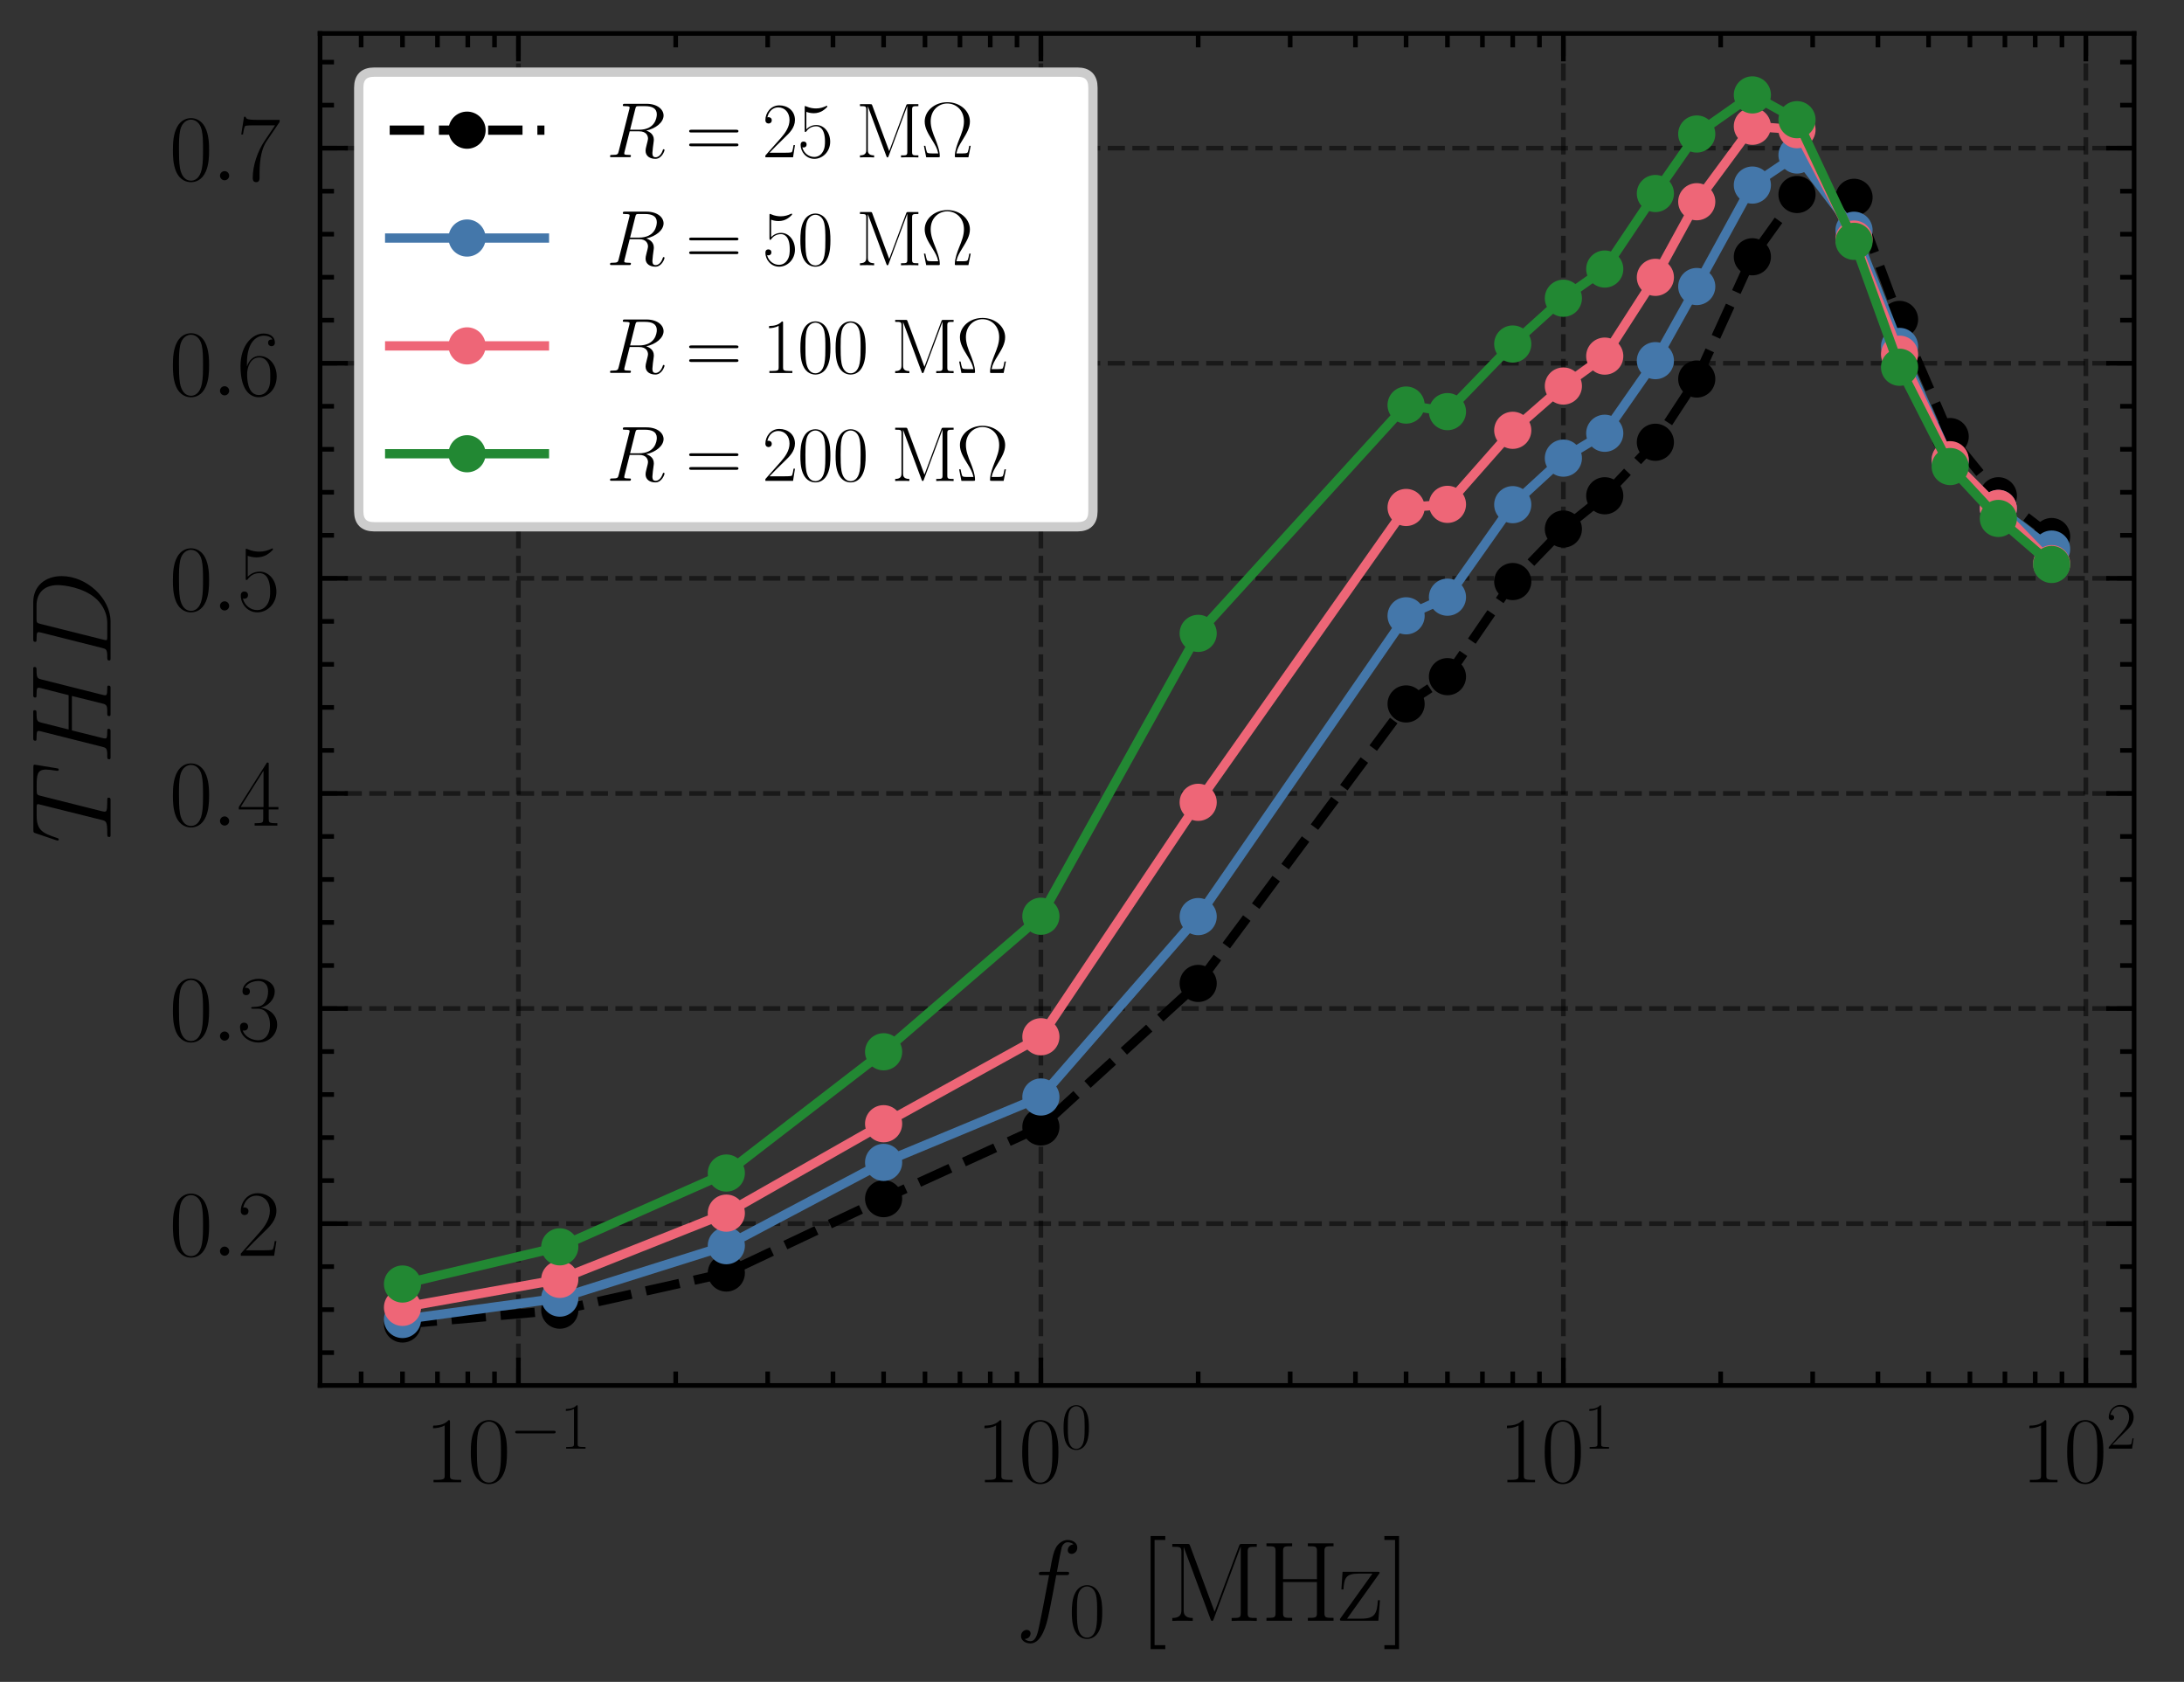 <?xml version="1.0" encoding="utf-8" standalone="no"?>
<!DOCTYPE svg PUBLIC "-//W3C//DTD SVG 1.1//EN"
  "http://www.w3.org/Graphics/SVG/1.1/DTD/svg11.dtd">
<svg xmlns:xlink="http://www.w3.org/1999/xlink" width="235.131pt" height="181.041pt" viewBox="0 0 235.131 181.041" xmlns="http://www.w3.org/2000/svg" version="1.1">
 <rect x="0" y="0" width="235.131" height="181.041" fill="#333333" stroke="none"/>
 <defs>
  <style type="text/css">*{stroke-linejoin: round; stroke-linecap: butt}</style>
 </defs>
 <g id="figure_1">
  <g id="patch_1">
   <path d="M 0 181.041 
L 235.131 181.041 
L 235.131 0 
L 0 0 
L 0 181.041 
z
" style="fill: none"/>
  </g>
  <g id="axes_1">
   <g id="patch_2">
    <path d="M 34.457 149.13 
L 229.757 149.13 
L 229.757 3.6 
L 34.457 3.6 
L 34.457 149.13 
z
" style="fill: none"/>
   </g>
   <g id="matplotlib.axis_1">
    <g id="xtick_1">
     <g id="line2d_1">
      <path d="M 55.813 149.13 
L 55.813 3.6 
" clip-path="url(#pf1288a7f6a)" style="fill: none; stroke-dasharray: 1.85,0.8; stroke-dashoffset: 0; stroke: #000000; stroke-opacity: 0.5; stroke-width: 0.5"/>
     </g>
     <g id="line2d_2">
      <defs>
       <path id="m598b8b3516" d="M 0 0 
L 0 -3 
" style="stroke: #000000; stroke-width: 0.5"/>
      </defs>
      <g>
       <use xlink:href="#m598b8b3516" x="55.813" y="149.13" style="stroke: #000000; stroke-width: 0.5"/>
      </g>
     </g>
     <g id="line2d_3">
      <defs>
       <path id="m4ce9f9f689" d="M 0 0 
L 0 3 
" style="stroke: #000000; stroke-width: 0.5"/>
      </defs>
      <g>
       <use xlink:href="#m4ce9f9f689" x="55.813" y="3.6" style="stroke: #000000; stroke-width: 0.5"/>
      </g>
     </g>
     <g id="text_1">
      <!-- $\mathdefault{10^{-1}}$ -->
      <g transform="translate(45.733 159.548) scale(0.1 -0.1)">
       <defs>
        <path id="CMR17-31" d="M 1702 4058 
C 1702 4192 1696 4192 1606 4192 
C 1357 3916 979 3827 621 3827 
C 602 3827 570 3827 563 3808 
C 557 3795 557 3782 557 3648 
C 755 3648 1088 3686 1344 3839 
L 1344 461 
C 1344 236 1331 160 781 160 
L 589 160 
L 589 0 
C 896 0 1216 0 1523 0 
C 1830 0 2150 0 2458 0 
L 2458 160 
L 2266 160 
C 1715 160 1702 230 1702 458 
L 1702 4058 
z
" transform="scale(0.016)"/>
        <path id="CMR17-30" d="M 2688 2025 
C 2688 2416 2682 3080 2413 3591 
C 2176 4039 1798 4198 1466 4198 
C 1158 4198 768 4058 525 3597 
C 269 3118 243 2524 243 2025 
C 243 1661 250 1106 448 619 
C 723 -39 1216 -128 1466 -128 
C 1760 -128 2208 -7 2470 600 
C 2662 1042 2688 1559 2688 2025 
z
M 1466 -26 
C 1056 -26 813 325 723 812 
C 653 1188 653 1738 653 2096 
C 653 2588 653 2997 736 3387 
C 858 3929 1216 4096 1466 4096 
C 1728 4096 2067 3923 2189 3400 
C 2272 3036 2278 2607 2278 2096 
C 2278 1680 2278 1169 2202 792 
C 2067 95 1690 -26 1466 -26 
z
" transform="scale(0.016)"/>
        <path id="CMSY10-0" d="M 4218 1472 
C 4326 1472 4442 1472 4442 1600 
C 4442 1728 4326 1728 4218 1728 
L 755 1728 
C 646 1728 531 1728 531 1600 
C 531 1472 646 1472 755 1472 
L 4218 1472 
z
" transform="scale(0.016)"/>
       </defs>
       <use xlink:href="#CMR17-31" transform="scale(0.996)"/>
       <use xlink:href="#CMR17-30" transform="translate(45.69 0) scale(0.996)"/>
       <use xlink:href="#CMSY10-0" transform="translate(91.381 36.154) scale(0.697)"/>
       <use xlink:href="#CMR17-31" transform="translate(145.622 36.154) scale(0.697)"/>
      </g>
     </g>
    </g>
    <g id="xtick_2">
     <g id="line2d_4">
      <path d="M 112.063 149.13 
L 112.063 3.6 
" clip-path="url(#pf1288a7f6a)" style="fill: none; stroke-dasharray: 1.85,0.8; stroke-dashoffset: 0; stroke: #000000; stroke-opacity: 0.5; stroke-width: 0.5"/>
     </g>
     <g id="line2d_5">
      <g>
       <use xlink:href="#m598b8b3516" x="112.063" y="149.13" style="stroke: #000000; stroke-width: 0.5"/>
      </g>
     </g>
     <g id="line2d_6">
      <g>
       <use xlink:href="#m4ce9f9f689" x="112.063" y="3.6" style="stroke: #000000; stroke-width: 0.5"/>
      </g>
     </g>
     <g id="text_2">
      <!-- $\mathdefault{10^{0}}$ -->
      <g transform="translate(105.097 159.548) scale(0.1 -0.1)">
       <use xlink:href="#CMR17-31" transform="scale(0.996)"/>
       <use xlink:href="#CMR17-30" transform="translate(45.69 0) scale(0.996)"/>
       <use xlink:href="#CMR17-30" transform="translate(91.381 36.154) scale(0.697)"/>
      </g>
     </g>
    </g>
    <g id="xtick_3">
     <g id="line2d_7">
      <path d="M 168.314 149.13 
L 168.314 3.6 
" clip-path="url(#pf1288a7f6a)" style="fill: none; stroke-dasharray: 1.85,0.8; stroke-dashoffset: 0; stroke: #000000; stroke-opacity: 0.5; stroke-width: 0.5"/>
     </g>
     <g id="line2d_8">
      <g>
       <use xlink:href="#m598b8b3516" x="168.314" y="149.13" style="stroke: #000000; stroke-width: 0.5"/>
      </g>
     </g>
     <g id="line2d_9">
      <g>
       <use xlink:href="#m4ce9f9f689" x="168.314" y="3.6" style="stroke: #000000; stroke-width: 0.5"/>
      </g>
     </g>
     <g id="text_3">
      <!-- $\mathdefault{10^{1}}$ -->
      <g transform="translate(161.347 159.548) scale(0.1 -0.1)">
       <use xlink:href="#CMR17-31" transform="scale(0.996)"/>
       <use xlink:href="#CMR17-30" transform="translate(45.69 0) scale(0.996)"/>
       <use xlink:href="#CMR17-31" transform="translate(91.381 36.154) scale(0.697)"/>
      </g>
     </g>
    </g>
    <g id="xtick_4">
     <g id="line2d_10">
      <path d="M 224.564 149.13 
L 224.564 3.6 
" clip-path="url(#pf1288a7f6a)" style="fill: none; stroke-dasharray: 1.85,0.8; stroke-dashoffset: 0; stroke: #000000; stroke-opacity: 0.5; stroke-width: 0.5"/>
     </g>
     <g id="line2d_11">
      <g>
       <use xlink:href="#m598b8b3516" x="224.564" y="149.13" style="stroke: #000000; stroke-width: 0.5"/>
      </g>
     </g>
     <g id="line2d_12">
      <g>
       <use xlink:href="#m4ce9f9f689" x="224.564" y="3.6" style="stroke: #000000; stroke-width: 0.5"/>
      </g>
     </g>
     <g id="text_4">
      <!-- $\mathdefault{10^{2}}$ -->
      <g transform="translate(217.597 159.548) scale(0.1 -0.1)">
       <defs>
        <path id="CMR17-32" d="M 2669 989 
L 2554 989 
C 2490 536 2438 459 2413 420 
C 2381 369 1920 369 1830 369 
L 602 369 
C 832 619 1280 1072 1824 1597 
C 2214 1967 2669 2402 2669 3035 
C 2669 3790 2067 4224 1395 4224 
C 691 4224 262 3604 262 3030 
C 262 2780 448 2748 525 2748 
C 589 2748 781 2787 781 3010 
C 781 3207 614 3264 525 3264 
C 486 3264 448 3258 422 3245 
C 544 3790 915 4058 1306 4058 
C 1862 4058 2227 3617 2227 3035 
C 2227 2479 1901 2000 1536 1584 
L 262 146 
L 262 0 
L 2515 0 
L 2669 989 
z
" transform="scale(0.016)"/>
       </defs>
       <use xlink:href="#CMR17-31" transform="scale(0.996)"/>
       <use xlink:href="#CMR17-30" transform="translate(45.69 0) scale(0.996)"/>
       <use xlink:href="#CMR17-32" transform="translate(91.381 36.154) scale(0.697)"/>
      </g>
     </g>
    </g>
    <g id="xtick_5">
     <g id="line2d_13">
      <defs>
       <path id="md0aeaefa76" d="M 0 0 
L 0 -1.5 
" style="stroke: #000000; stroke-width: 0.5"/>
      </defs>
      <g>
       <use xlink:href="#md0aeaefa76" x="38.88" y="149.13" style="stroke: #000000; stroke-width: 0.5"/>
      </g>
     </g>
     <g id="line2d_14">
      <defs>
       <path id="mb63ae9c2ef" d="M 0 0 
L 0 1.5 
" style="stroke: #000000; stroke-width: 0.5"/>
      </defs>
      <g>
       <use xlink:href="#mb63ae9c2ef" x="38.88" y="3.6" style="stroke: #000000; stroke-width: 0.5"/>
      </g>
     </g>
    </g>
    <g id="xtick_6">
     <g id="line2d_15">
      <g>
       <use xlink:href="#md0aeaefa76" x="43.334" y="149.13" style="stroke: #000000; stroke-width: 0.5"/>
      </g>
     </g>
     <g id="line2d_16">
      <g>
       <use xlink:href="#mb63ae9c2ef" x="43.334" y="3.6" style="stroke: #000000; stroke-width: 0.5"/>
      </g>
     </g>
    </g>
    <g id="xtick_7">
     <g id="line2d_17">
      <g>
       <use xlink:href="#md0aeaefa76" x="47.1" y="149.13" style="stroke: #000000; stroke-width: 0.5"/>
      </g>
     </g>
     <g id="line2d_18">
      <g>
       <use xlink:href="#mb63ae9c2ef" x="47.1" y="3.6" style="stroke: #000000; stroke-width: 0.5"/>
      </g>
     </g>
    </g>
    <g id="xtick_8">
     <g id="line2d_19">
      <g>
       <use xlink:href="#md0aeaefa76" x="50.362" y="149.13" style="stroke: #000000; stroke-width: 0.5"/>
      </g>
     </g>
     <g id="line2d_20">
      <g>
       <use xlink:href="#mb63ae9c2ef" x="50.362" y="3.6" style="stroke: #000000; stroke-width: 0.5"/>
      </g>
     </g>
    </g>
    <g id="xtick_9">
     <g id="line2d_21">
      <g>
       <use xlink:href="#md0aeaefa76" x="53.239" y="149.13" style="stroke: #000000; stroke-width: 0.5"/>
      </g>
     </g>
     <g id="line2d_22">
      <g>
       <use xlink:href="#mb63ae9c2ef" x="53.239" y="3.6" style="stroke: #000000; stroke-width: 0.5"/>
      </g>
     </g>
    </g>
    <g id="xtick_10">
     <g id="line2d_23">
      <g>
       <use xlink:href="#md0aeaefa76" x="72.746" y="149.13" style="stroke: #000000; stroke-width: 0.5"/>
      </g>
     </g>
     <g id="line2d_24">
      <g>
       <use xlink:href="#mb63ae9c2ef" x="72.746" y="3.6" style="stroke: #000000; stroke-width: 0.5"/>
      </g>
     </g>
    </g>
    <g id="xtick_11">
     <g id="line2d_25">
      <g>
       <use xlink:href="#md0aeaefa76" x="82.651" y="149.13" style="stroke: #000000; stroke-width: 0.5"/>
      </g>
     </g>
     <g id="line2d_26">
      <g>
       <use xlink:href="#mb63ae9c2ef" x="82.651" y="3.6" style="stroke: #000000; stroke-width: 0.5"/>
      </g>
     </g>
    </g>
    <g id="xtick_12">
     <g id="line2d_27">
      <g>
       <use xlink:href="#md0aeaefa76" x="89.679" y="149.13" style="stroke: #000000; stroke-width: 0.5"/>
      </g>
     </g>
     <g id="line2d_28">
      <g>
       <use xlink:href="#mb63ae9c2ef" x="89.679" y="3.6" style="stroke: #000000; stroke-width: 0.5"/>
      </g>
     </g>
    </g>
    <g id="xtick_13">
     <g id="line2d_29">
      <g>
       <use xlink:href="#md0aeaefa76" x="95.13" y="149.13" style="stroke: #000000; stroke-width: 0.5"/>
      </g>
     </g>
     <g id="line2d_30">
      <g>
       <use xlink:href="#mb63ae9c2ef" x="95.13" y="3.6" style="stroke: #000000; stroke-width: 0.5"/>
      </g>
     </g>
    </g>
    <g id="xtick_14">
     <g id="line2d_31">
      <g>
       <use xlink:href="#md0aeaefa76" x="99.584" y="149.13" style="stroke: #000000; stroke-width: 0.5"/>
      </g>
     </g>
     <g id="line2d_32">
      <g>
       <use xlink:href="#mb63ae9c2ef" x="99.584" y="3.6" style="stroke: #000000; stroke-width: 0.5"/>
      </g>
     </g>
    </g>
    <g id="xtick_15">
     <g id="line2d_33">
      <g>
       <use xlink:href="#md0aeaefa76" x="103.35" y="149.13" style="stroke: #000000; stroke-width: 0.5"/>
      </g>
     </g>
     <g id="line2d_34">
      <g>
       <use xlink:href="#mb63ae9c2ef" x="103.35" y="3.6" style="stroke: #000000; stroke-width: 0.5"/>
      </g>
     </g>
    </g>
    <g id="xtick_16">
     <g id="line2d_35">
      <g>
       <use xlink:href="#md0aeaefa76" x="106.612" y="149.13" style="stroke: #000000; stroke-width: 0.5"/>
      </g>
     </g>
     <g id="line2d_36">
      <g>
       <use xlink:href="#mb63ae9c2ef" x="106.612" y="3.6" style="stroke: #000000; stroke-width: 0.5"/>
      </g>
     </g>
    </g>
    <g id="xtick_17">
     <g id="line2d_37">
      <g>
       <use xlink:href="#md0aeaefa76" x="109.49" y="149.13" style="stroke: #000000; stroke-width: 0.5"/>
      </g>
     </g>
     <g id="line2d_38">
      <g>
       <use xlink:href="#mb63ae9c2ef" x="109.49" y="3.6" style="stroke: #000000; stroke-width: 0.5"/>
      </g>
     </g>
    </g>
    <g id="xtick_18">
     <g id="line2d_39">
      <g>
       <use xlink:href="#md0aeaefa76" x="128.997" y="149.13" style="stroke: #000000; stroke-width: 0.5"/>
      </g>
     </g>
     <g id="line2d_40">
      <g>
       <use xlink:href="#mb63ae9c2ef" x="128.997" y="3.6" style="stroke: #000000; stroke-width: 0.5"/>
      </g>
     </g>
    </g>
    <g id="xtick_19">
     <g id="line2d_41">
      <g>
       <use xlink:href="#md0aeaefa76" x="138.902" y="149.13" style="stroke: #000000; stroke-width: 0.5"/>
      </g>
     </g>
     <g id="line2d_42">
      <g>
       <use xlink:href="#mb63ae9c2ef" x="138.902" y="3.6" style="stroke: #000000; stroke-width: 0.5"/>
      </g>
     </g>
    </g>
    <g id="xtick_20">
     <g id="line2d_43">
      <g>
       <use xlink:href="#md0aeaefa76" x="145.93" y="149.13" style="stroke: #000000; stroke-width: 0.5"/>
      </g>
     </g>
     <g id="line2d_44">
      <g>
       <use xlink:href="#mb63ae9c2ef" x="145.93" y="3.6" style="stroke: #000000; stroke-width: 0.5"/>
      </g>
     </g>
    </g>
    <g id="xtick_21">
     <g id="line2d_45">
      <g>
       <use xlink:href="#md0aeaefa76" x="151.381" y="149.13" style="stroke: #000000; stroke-width: 0.5"/>
      </g>
     </g>
     <g id="line2d_46">
      <g>
       <use xlink:href="#mb63ae9c2ef" x="151.381" y="3.6" style="stroke: #000000; stroke-width: 0.5"/>
      </g>
     </g>
    </g>
    <g id="xtick_22">
     <g id="line2d_47">
      <g>
       <use xlink:href="#md0aeaefa76" x="155.835" y="149.13" style="stroke: #000000; stroke-width: 0.5"/>
      </g>
     </g>
     <g id="line2d_48">
      <g>
       <use xlink:href="#mb63ae9c2ef" x="155.835" y="3.6" style="stroke: #000000; stroke-width: 0.5"/>
      </g>
     </g>
    </g>
    <g id="xtick_23">
     <g id="line2d_49">
      <g>
       <use xlink:href="#md0aeaefa76" x="159.6" y="149.13" style="stroke: #000000; stroke-width: 0.5"/>
      </g>
     </g>
     <g id="line2d_50">
      <g>
       <use xlink:href="#mb63ae9c2ef" x="159.6" y="3.6" style="stroke: #000000; stroke-width: 0.5"/>
      </g>
     </g>
    </g>
    <g id="xtick_24">
     <g id="line2d_51">
      <g>
       <use xlink:href="#md0aeaefa76" x="162.863" y="149.13" style="stroke: #000000; stroke-width: 0.5"/>
      </g>
     </g>
     <g id="line2d_52">
      <g>
       <use xlink:href="#mb63ae9c2ef" x="162.863" y="3.6" style="stroke: #000000; stroke-width: 0.5"/>
      </g>
     </g>
    </g>
    <g id="xtick_25">
     <g id="line2d_53">
      <g>
       <use xlink:href="#md0aeaefa76" x="165.74" y="149.13" style="stroke: #000000; stroke-width: 0.5"/>
      </g>
     </g>
     <g id="line2d_54">
      <g>
       <use xlink:href="#mb63ae9c2ef" x="165.74" y="3.6" style="stroke: #000000; stroke-width: 0.5"/>
      </g>
     </g>
    </g>
    <g id="xtick_26">
     <g id="line2d_55">
      <g>
       <use xlink:href="#md0aeaefa76" x="185.247" y="149.13" style="stroke: #000000; stroke-width: 0.5"/>
      </g>
     </g>
     <g id="line2d_56">
      <g>
       <use xlink:href="#mb63ae9c2ef" x="185.247" y="3.6" style="stroke: #000000; stroke-width: 0.5"/>
      </g>
     </g>
    </g>
    <g id="xtick_27">
     <g id="line2d_57">
      <g>
       <use xlink:href="#md0aeaefa76" x="195.152" y="149.13" style="stroke: #000000; stroke-width: 0.5"/>
      </g>
     </g>
     <g id="line2d_58">
      <g>
       <use xlink:href="#mb63ae9c2ef" x="195.152" y="3.6" style="stroke: #000000; stroke-width: 0.5"/>
      </g>
     </g>
    </g>
    <g id="xtick_28">
     <g id="line2d_59">
      <g>
       <use xlink:href="#md0aeaefa76" x="202.18" y="149.13" style="stroke: #000000; stroke-width: 0.5"/>
      </g>
     </g>
     <g id="line2d_60">
      <g>
       <use xlink:href="#mb63ae9c2ef" x="202.18" y="3.6" style="stroke: #000000; stroke-width: 0.5"/>
      </g>
     </g>
    </g>
    <g id="xtick_29">
     <g id="line2d_61">
      <g>
       <use xlink:href="#md0aeaefa76" x="207.631" y="149.13" style="stroke: #000000; stroke-width: 0.5"/>
      </g>
     </g>
     <g id="line2d_62">
      <g>
       <use xlink:href="#mb63ae9c2ef" x="207.631" y="3.6" style="stroke: #000000; stroke-width: 0.5"/>
      </g>
     </g>
    </g>
    <g id="xtick_30">
     <g id="line2d_63">
      <g>
       <use xlink:href="#md0aeaefa76" x="212.085" y="149.13" style="stroke: #000000; stroke-width: 0.5"/>
      </g>
     </g>
     <g id="line2d_64">
      <g>
       <use xlink:href="#mb63ae9c2ef" x="212.085" y="3.6" style="stroke: #000000; stroke-width: 0.5"/>
      </g>
     </g>
    </g>
    <g id="xtick_31">
     <g id="line2d_65">
      <g>
       <use xlink:href="#md0aeaefa76" x="215.851" y="149.13" style="stroke: #000000; stroke-width: 0.5"/>
      </g>
     </g>
     <g id="line2d_66">
      <g>
       <use xlink:href="#mb63ae9c2ef" x="215.851" y="3.6" style="stroke: #000000; stroke-width: 0.5"/>
      </g>
     </g>
    </g>
    <g id="xtick_32">
     <g id="line2d_67">
      <g>
       <use xlink:href="#md0aeaefa76" x="219.113" y="149.13" style="stroke: #000000; stroke-width: 0.5"/>
      </g>
     </g>
     <g id="line2d_68">
      <g>
       <use xlink:href="#mb63ae9c2ef" x="219.113" y="3.6" style="stroke: #000000; stroke-width: 0.5"/>
      </g>
     </g>
    </g>
    <g id="xtick_33">
     <g id="line2d_69">
      <g>
       <use xlink:href="#md0aeaefa76" x="221.99" y="149.13" style="stroke: #000000; stroke-width: 0.5"/>
      </g>
     </g>
     <g id="line2d_70">
      <g>
       <use xlink:href="#mb63ae9c2ef" x="221.99" y="3.6" style="stroke: #000000; stroke-width: 0.5"/>
      </g>
     </g>
    </g>
    <g id="text_5">
     <!-- $f_0$ [MHz] -->
     <g transform="translate(109.301 174.452) scale(0.12 -0.12)">
      <defs>
       <path id="CMMI12-66" d="M 2854 2566 
C 2982 2566 3034 2566 3034 2688 
C 3034 2752 2982 2752 2867 2752 
L 2349 2752 
C 2470 3429 2560 3897 2611 4107 
C 2650 4265 2784 4416 2950 4416 
C 3085 4416 3219 4358 3283 4298 
C 3034 4272 2957 4082 2957 3969 
C 2957 3837 3053 3759 3174 3759 
C 3302 3759 3494 3870 3494 4119 
C 3494 4393 3226 4544 2944 4544 
C 2669 4544 2400 4334 2272 4078 
C 2157 3848 2093 3611 1946 2752 
L 1517 2752 
C 1395 2752 1331 2752 1331 2637 
C 1331 2566 1370 2566 1498 2566 
L 1907 2566 
C 1792 1976 1530 542 1382 -137 
C 1274 -689 1178 -1152 858 -1152 
C 838 -1152 653 -1152 538 -1031 
C 864 -1005 864 -726 864 -720 
C 864 -593 768 -517 646 -517 
C 518 -517 326 -625 326 -867 
C 326 -1140 608 -1280 858 -1280 
C 1510 -1280 1779 -118 1850 199 
C 1965 688 2278 2376 2310 2566 
L 2854 2566 
z
" transform="scale(0.016)"/>
       <path id="CMR17-5b" d="M 1504 -1600 
L 1504 -1377 
L 902 -1377 
L 902 4544 
L 1504 4544 
L 1504 4767 
L 678 4767 
L 678 -1600 
L 1504 -1600 
z
" transform="scale(0.016)"/>
       <path id="CMR17-4d" d="M 1338 4224 
C 1299 4320 1293 4320 1158 4320 
L 339 4320 
L 339 4160 
C 781 4160 851 4160 851 3875 
L 851 610 
C 851 451 851 153 339 153 
L 339 -13 
C 486 0 755 0 915 0 
C 1075 0 1344 0 1491 -13 
L 1491 153 
C 979 153 979 451 979 610 
L 979 4135 
L 986 4135 
L 2490 89 
C 2515 25 2528 -13 2579 -13 
C 2630 -13 2643 25 2669 89 
L 4186 4166 
L 4192 4166 
L 4192 438 
C 4192 153 4122 153 3680 153 
L 3680 -13 
C 3853 0 4198 0 4384 0 
C 4570 0 4922 0 5094 -13 
L 5094 153 
C 4653 153 4582 153 4582 438 
L 4582 3875 
C 4582 4160 4653 4160 5094 4160 
L 5094 4320 
L 4282 4320 
C 4147 4320 4141 4314 4102 4218 
L 2720 502 
L 1338 4224 
z
" transform="scale(0.016)"/>
       <path id="CMR17-48" d="M 3590 3905 
C 3590 4192 3661 4192 4102 4192 
L 4102 4352 
C 3917 4352 3578 4352 3379 4352 
C 3181 4352 2842 4352 2656 4352 
L 2656 4192 
C 3098 4192 3168 4192 3168 3904 
L 3168 2341 
L 1261 2341 
L 1261 3904 
C 1261 4192 1331 4192 1773 4192 
L 1773 4352 
C 1587 4352 1248 4352 1050 4352 
C 851 4352 512 4352 326 4352 
L 326 4192 
C 768 4192 838 4192 838 3905 
L 838 447 
C 838 160 768 160 326 160 
L 326 0 
C 512 0 851 0 1050 0 
C 1248 0 1587 0 1773 0 
L 1773 160 
C 1331 160 1261 160 1261 446 
L 1261 2176 
L 3168 2176 
L 3168 446 
C 3168 160 3098 160 2656 160 
L 2656 0 
C 2842 0 3181 0 3379 0 
C 3578 0 3917 0 4102 0 
L 4102 160 
C 3661 160 3590 160 3590 447 
L 3590 3905 
z
" transform="scale(0.016)"/>
       <path id="CMR17-7a" d="M 2310 2605 
C 2362 2670 2362 2682 2362 2695 
C 2362 2752 2336 2752 2221 2752 
L 275 2752 
L 211 1760 
L 326 1760 
C 371 2381 442 2650 1178 2650 
L 1958 2650 
L 128 96 
C 128 0 134 0 269 0 
L 2291 0 
L 2381 1152 
L 2266 1152 
C 2214 442 2131 115 1350 115 
L 531 115 
L 2310 2605 
z
" transform="scale(0.016)"/>
       <path id="CMR17-5d" d="M 915 4767 
L 90 4767 
L 90 4544 
L 691 4544 
L 691 -1377 
L 90 -1377 
L 90 -1600 
L 915 -1600 
L 915 4767 
z
" transform="scale(0.016)"/>
      </defs>
      <use xlink:href="#CMMI12-66" transform="scale(0.996)"/>
      <use xlink:href="#CMR17-30" transform="translate(48.083 -14.944) scale(0.697)"/>
      <use xlink:href="#CMR17-5b" transform="translate(110.641 0) scale(0.996)"/>
      <use xlink:href="#CMR17-4d" transform="translate(135.512 0) scale(0.996)"/>
      <use xlink:href="#CMR17-48" transform="translate(220.199 0) scale(0.996)"/>
      <use xlink:href="#CMR17-7a" transform="translate(289.271 0) scale(0.996)"/>
      <use xlink:href="#CMR17-5d" transform="translate(329.757 0) scale(0.996)"/>
     </g>
    </g>
   </g>
   <g id="matplotlib.axis_2">
    <g id="ytick_1">
     <g id="line2d_71">
      <path d="M 34.457 131.71 
L 229.757 131.71 
" clip-path="url(#pf1288a7f6a)" style="fill: none; stroke-dasharray: 1.85,0.8; stroke-dashoffset: 0; stroke: #000000; stroke-opacity: 0.5; stroke-width: 0.5"/>
     </g>
     <g id="line2d_72">
      <defs>
       <path id="me3e95ac17f" d="M 0 0 
L 3 0 
" style="stroke: #000000; stroke-width: 0.5"/>
      </defs>
      <g>
       <use xlink:href="#me3e95ac17f" x="34.457" y="131.71" style="stroke: #000000; stroke-width: 0.5"/>
      </g>
     </g>
     <g id="line2d_73">
      <defs>
       <path id="m63ee45d549" d="M 0 0 
L -3 0 
" style="stroke: #000000; stroke-width: 0.5"/>
      </defs>
      <g>
       <use xlink:href="#m63ee45d549" x="229.757" y="131.71" style="stroke: #000000; stroke-width: 0.5"/>
      </g>
     </g>
     <g id="text_6">
      <!-- $\mathdefault{0.2}$ -->
      <g transform="translate(18.227 135.169) scale(0.1 -0.1)">
       <defs>
        <path id="CMMI12-3a" d="M 1178 307 
C 1178 492 1024 619 870 619 
C 685 619 557 466 557 313 
C 557 128 710 0 864 0 
C 1050 0 1178 153 1178 307 
z
" transform="scale(0.016)"/>
       </defs>
       <use xlink:href="#CMR17-30" transform="scale(0.996)"/>
       <use xlink:href="#CMMI12-3a" transform="translate(45.69 0) scale(0.996)"/>
       <use xlink:href="#CMR17-32" transform="translate(72.788 0) scale(0.996)"/>
      </g>
     </g>
    </g>
    <g id="ytick_2">
     <g id="line2d_74">
      <path d="M 34.457 108.557 
L 229.757 108.557 
" clip-path="url(#pf1288a7f6a)" style="fill: none; stroke-dasharray: 1.85,0.8; stroke-dashoffset: 0; stroke: #000000; stroke-opacity: 0.5; stroke-width: 0.5"/>
     </g>
     <g id="line2d_75">
      <g>
       <use xlink:href="#me3e95ac17f" x="34.457" y="108.557" style="stroke: #000000; stroke-width: 0.5"/>
      </g>
     </g>
     <g id="line2d_76">
      <g>
       <use xlink:href="#m63ee45d549" x="229.757" y="108.557" style="stroke: #000000; stroke-width: 0.5"/>
      </g>
     </g>
     <g id="text_7">
      <!-- $\mathdefault{0.3}$ -->
      <g transform="translate(18.227 112.016) scale(0.1 -0.1)">
       <defs>
        <path id="CMR17-33" d="M 1414 2157 
C 1984 2157 2234 1662 2234 1090 
C 2234 320 1824 25 1453 25 
C 1114 25 563 194 390 693 
C 422 680 454 680 486 680 
C 640 680 755 782 755 948 
C 755 1133 614 1216 486 1216 
C 378 1216 211 1165 211 926 
C 211 335 787 -128 1466 -128 
C 2176 -128 2720 430 2720 1085 
C 2720 1707 2208 2157 1600 2227 
C 2086 2328 2554 2756 2554 3329 
C 2554 3820 2048 4179 1472 4179 
C 890 4179 378 3829 378 3329 
C 378 3110 544 3072 627 3072 
C 762 3072 877 3155 877 3321 
C 877 3486 762 3569 627 3569 
C 602 3569 570 3569 544 3557 
C 730 3959 1235 4032 1459 4032 
C 1683 4032 2106 3925 2106 3320 
C 2106 3143 2080 2828 1862 2550 
C 1670 2304 1453 2304 1242 2284 
C 1210 2284 1062 2269 1037 2269 
C 992 2263 966 2257 966 2208 
C 966 2163 973 2157 1101 2157 
L 1414 2157 
z
" transform="scale(0.016)"/>
       </defs>
       <use xlink:href="#CMR17-30" transform="scale(0.996)"/>
       <use xlink:href="#CMMI12-3a" transform="translate(45.69 0) scale(0.996)"/>
       <use xlink:href="#CMR17-33" transform="translate(72.788 0) scale(0.996)"/>
      </g>
     </g>
    </g>
    <g id="ytick_3">
     <g id="line2d_77">
      <path d="M 34.457 85.405 
L 229.757 85.405 
" clip-path="url(#pf1288a7f6a)" style="fill: none; stroke-dasharray: 1.85,0.8; stroke-dashoffset: 0; stroke: #000000; stroke-opacity: 0.5; stroke-width: 0.5"/>
     </g>
     <g id="line2d_78">
      <g>
       <use xlink:href="#me3e95ac17f" x="34.457" y="85.405" style="stroke: #000000; stroke-width: 0.5"/>
      </g>
     </g>
     <g id="line2d_79">
      <g>
       <use xlink:href="#m63ee45d549" x="229.757" y="85.405" style="stroke: #000000; stroke-width: 0.5"/>
      </g>
     </g>
     <g id="text_8">
      <!-- $\mathdefault{0.4}$ -->
      <g transform="translate(18.227 88.864) scale(0.1 -0.1)">
       <defs>
        <path id="CMR17-34" d="M 2150 4122 
C 2150 4256 2144 4256 2029 4256 
L 128 1254 
L 128 1088 
L 1779 1088 
L 1779 457 
C 1779 224 1766 160 1318 160 
L 1197 160 
L 1197 0 
C 1402 0 1747 0 1965 0 
C 2182 0 2528 0 2733 0 
L 2733 160 
L 2611 160 
C 2163 160 2150 224 2150 457 
L 2150 1088 
L 2803 1088 
L 2803 1254 
L 2150 1254 
L 2150 4122 
z
M 1798 3703 
L 1798 1254 
L 256 1254 
L 1798 3703 
z
" transform="scale(0.016)"/>
       </defs>
       <use xlink:href="#CMR17-30" transform="scale(0.996)"/>
       <use xlink:href="#CMMI12-3a" transform="translate(45.69 0) scale(0.996)"/>
       <use xlink:href="#CMR17-34" transform="translate(72.788 0) scale(0.996)"/>
      </g>
     </g>
    </g>
    <g id="ytick_4">
     <g id="line2d_80">
      <path d="M 34.457 62.252 
L 229.757 62.252 
" clip-path="url(#pf1288a7f6a)" style="fill: none; stroke-dasharray: 1.85,0.8; stroke-dashoffset: 0; stroke: #000000; stroke-opacity: 0.5; stroke-width: 0.5"/>
     </g>
     <g id="line2d_81">
      <g>
       <use xlink:href="#me3e95ac17f" x="34.457" y="62.252" style="stroke: #000000; stroke-width: 0.5"/>
      </g>
     </g>
     <g id="line2d_82">
      <g>
       <use xlink:href="#m63ee45d549" x="229.757" y="62.252" style="stroke: #000000; stroke-width: 0.5"/>
      </g>
     </g>
     <g id="text_9">
      <!-- $\mathdefault{0.5}$ -->
      <g transform="translate(18.227 65.711) scale(0.1 -0.1)">
       <defs>
        <path id="CMR17-35" d="M 730 3692 
C 794 3666 1056 3584 1325 3584 
C 1920 3584 2246 3911 2432 4100 
C 2432 4157 2432 4192 2394 4192 
C 2387 4192 2374 4192 2323 4163 
C 2099 4058 1837 3973 1517 3973 
C 1325 3973 1037 3999 723 4139 
C 653 4171 640 4171 634 4171 
C 602 4171 595 4164 595 4037 
L 595 2203 
C 595 2089 595 2057 659 2057 
C 691 2057 704 2070 736 2114 
C 941 2401 1222 2522 1542 2522 
C 1766 2522 2246 2382 2246 1289 
C 2246 1085 2246 715 2054 421 
C 1894 159 1645 25 1370 25 
C 947 25 518 320 403 814 
C 429 807 480 795 506 795 
C 589 795 749 840 749 1038 
C 749 1210 627 1280 506 1280 
C 358 1280 262 1190 262 1011 
C 262 454 704 -128 1382 -128 
C 2042 -128 2669 440 2669 1264 
C 2669 2030 2170 2624 1549 2624 
C 1222 2624 947 2503 730 2274 
L 730 3692 
z
" transform="scale(0.016)"/>
       </defs>
       <use xlink:href="#CMR17-30" transform="scale(0.996)"/>
       <use xlink:href="#CMMI12-3a" transform="translate(45.69 0) scale(0.996)"/>
       <use xlink:href="#CMR17-35" transform="translate(72.788 0) scale(0.996)"/>
      </g>
     </g>
    </g>
    <g id="ytick_5">
     <g id="line2d_83">
      <path d="M 34.457 39.1 
L 229.757 39.1 
" clip-path="url(#pf1288a7f6a)" style="fill: none; stroke-dasharray: 1.85,0.8; stroke-dashoffset: 0; stroke: #000000; stroke-opacity: 0.5; stroke-width: 0.5"/>
     </g>
     <g id="line2d_84">
      <g>
       <use xlink:href="#me3e95ac17f" x="34.457" y="39.1" style="stroke: #000000; stroke-width: 0.5"/>
      </g>
     </g>
     <g id="line2d_85">
      <g>
       <use xlink:href="#m63ee45d549" x="229.757" y="39.1" style="stroke: #000000; stroke-width: 0.5"/>
      </g>
     </g>
     <g id="text_10">
      <!-- $\mathdefault{0.6}$ -->
      <g transform="translate(18.227 42.559) scale(0.1 -0.1)">
       <defs>
        <path id="CMR17-36" d="M 678 2176 
C 678 3690 1395 4032 1811 4032 
C 1946 4032 2272 4009 2400 3776 
C 2298 3776 2106 3776 2106 3553 
C 2106 3381 2246 3323 2336 3323 
C 2394 3323 2566 3348 2566 3560 
C 2566 3954 2246 4179 1805 4179 
C 1043 4179 243 3390 243 1984 
C 243 253 966 -128 1478 -128 
C 2099 -128 2688 427 2688 1283 
C 2688 2081 2170 2662 1517 2662 
C 1126 2662 838 2407 678 1960 
L 678 2176 
z
M 1478 25 
C 691 25 691 1200 691 1436 
C 691 1896 909 2560 1504 2560 
C 1613 2560 1926 2560 2138 2120 
C 2253 1870 2253 1609 2253 1289 
C 2253 944 2253 690 2118 434 
C 1978 171 1773 25 1478 25 
z
" transform="scale(0.016)"/>
       </defs>
       <use xlink:href="#CMR17-30" transform="scale(0.996)"/>
       <use xlink:href="#CMMI12-3a" transform="translate(45.69 0) scale(0.996)"/>
       <use xlink:href="#CMR17-36" transform="translate(72.788 0) scale(0.996)"/>
      </g>
     </g>
    </g>
    <g id="ytick_6">
     <g id="line2d_86">
      <path d="M 34.457 15.947 
L 229.757 15.947 
" clip-path="url(#pf1288a7f6a)" style="fill: none; stroke-dasharray: 1.85,0.8; stroke-dashoffset: 0; stroke: #000000; stroke-opacity: 0.5; stroke-width: 0.5"/>
     </g>
     <g id="line2d_87">
      <g>
       <use xlink:href="#me3e95ac17f" x="34.457" y="15.947" style="stroke: #000000; stroke-width: 0.5"/>
      </g>
     </g>
     <g id="line2d_88">
      <g>
       <use xlink:href="#m63ee45d549" x="229.757" y="15.947" style="stroke: #000000; stroke-width: 0.5"/>
      </g>
     </g>
     <g id="text_11">
      <!-- $\mathdefault{0.7}$ -->
      <g transform="translate(18.227 19.406) scale(0.1 -0.1)">
       <defs>
        <path id="CMR17-37" d="M 2886 3941 
L 2886 4081 
L 1382 4081 
C 634 4081 621 4165 595 4288 
L 480 4288 
L 294 3094 
L 410 3094 
C 429 3215 474 3540 550 3661 
C 589 3712 1062 3712 1171 3712 
L 2579 3712 
L 1869 2661 
C 1395 1954 1069 999 1069 165 
C 1069 89 1069 -128 1299 -128 
C 1530 -128 1530 89 1530 171 
L 1530 465 
C 1530 1508 1709 2196 2003 2636 
L 2886 3941 
z
" transform="scale(0.016)"/>
       </defs>
       <use xlink:href="#CMR17-30" transform="scale(0.996)"/>
       <use xlink:href="#CMMI12-3a" transform="translate(45.69 0) scale(0.996)"/>
       <use xlink:href="#CMR17-37" transform="translate(72.788 0) scale(0.996)"/>
      </g>
     </g>
    </g>
    <g id="ytick_7">
     <g id="line2d_89">
      <defs>
       <path id="m0276e1bfdb" d="M 0 0 
L 1.5 0 
" style="stroke: #000000; stroke-width: 0.5"/>
      </defs>
      <g>
       <use xlink:href="#m0276e1bfdb" x="34.457" y="145.601" style="stroke: #000000; stroke-width: 0.5"/>
      </g>
     </g>
     <g id="line2d_90">
      <defs>
       <path id="m25d2a2d605" d="M 0 0 
L -1.5 0 
" style="stroke: #000000; stroke-width: 0.5"/>
      </defs>
      <g>
       <use xlink:href="#m25d2a2d605" x="229.757" y="145.601" style="stroke: #000000; stroke-width: 0.5"/>
      </g>
     </g>
    </g>
    <g id="ytick_8">
     <g id="line2d_91">
      <g>
       <use xlink:href="#m0276e1bfdb" x="34.457" y="140.971" style="stroke: #000000; stroke-width: 0.5"/>
      </g>
     </g>
     <g id="line2d_92">
      <g>
       <use xlink:href="#m25d2a2d605" x="229.757" y="140.971" style="stroke: #000000; stroke-width: 0.5"/>
      </g>
     </g>
    </g>
    <g id="ytick_9">
     <g id="line2d_93">
      <g>
       <use xlink:href="#m0276e1bfdb" x="34.457" y="136.34" style="stroke: #000000; stroke-width: 0.5"/>
      </g>
     </g>
     <g id="line2d_94">
      <g>
       <use xlink:href="#m25d2a2d605" x="229.757" y="136.34" style="stroke: #000000; stroke-width: 0.5"/>
      </g>
     </g>
    </g>
    <g id="ytick_10">
     <g id="line2d_95">
      <g>
       <use xlink:href="#m0276e1bfdb" x="34.457" y="127.079" style="stroke: #000000; stroke-width: 0.5"/>
      </g>
     </g>
     <g id="line2d_96">
      <g>
       <use xlink:href="#m25d2a2d605" x="229.757" y="127.079" style="stroke: #000000; stroke-width: 0.5"/>
      </g>
     </g>
    </g>
    <g id="ytick_11">
     <g id="line2d_97">
      <g>
       <use xlink:href="#m0276e1bfdb" x="34.457" y="122.449" style="stroke: #000000; stroke-width: 0.5"/>
      </g>
     </g>
     <g id="line2d_98">
      <g>
       <use xlink:href="#m25d2a2d605" x="229.757" y="122.449" style="stroke: #000000; stroke-width: 0.5"/>
      </g>
     </g>
    </g>
    <g id="ytick_12">
     <g id="line2d_99">
      <g>
       <use xlink:href="#m0276e1bfdb" x="34.457" y="117.818" style="stroke: #000000; stroke-width: 0.5"/>
      </g>
     </g>
     <g id="line2d_100">
      <g>
       <use xlink:href="#m25d2a2d605" x="229.757" y="117.818" style="stroke: #000000; stroke-width: 0.5"/>
      </g>
     </g>
    </g>
    <g id="ytick_13">
     <g id="line2d_101">
      <g>
       <use xlink:href="#m0276e1bfdb" x="34.457" y="113.188" style="stroke: #000000; stroke-width: 0.5"/>
      </g>
     </g>
     <g id="line2d_102">
      <g>
       <use xlink:href="#m25d2a2d605" x="229.757" y="113.188" style="stroke: #000000; stroke-width: 0.5"/>
      </g>
     </g>
    </g>
    <g id="ytick_14">
     <g id="line2d_103">
      <g>
       <use xlink:href="#m0276e1bfdb" x="34.457" y="103.927" style="stroke: #000000; stroke-width: 0.5"/>
      </g>
     </g>
     <g id="line2d_104">
      <g>
       <use xlink:href="#m25d2a2d605" x="229.757" y="103.927" style="stroke: #000000; stroke-width: 0.5"/>
      </g>
     </g>
    </g>
    <g id="ytick_15">
     <g id="line2d_105">
      <g>
       <use xlink:href="#m0276e1bfdb" x="34.457" y="99.296" style="stroke: #000000; stroke-width: 0.5"/>
      </g>
     </g>
     <g id="line2d_106">
      <g>
       <use xlink:href="#m25d2a2d605" x="229.757" y="99.296" style="stroke: #000000; stroke-width: 0.5"/>
      </g>
     </g>
    </g>
    <g id="ytick_16">
     <g id="line2d_107">
      <g>
       <use xlink:href="#m0276e1bfdb" x="34.457" y="94.666" style="stroke: #000000; stroke-width: 0.5"/>
      </g>
     </g>
     <g id="line2d_108">
      <g>
       <use xlink:href="#m25d2a2d605" x="229.757" y="94.666" style="stroke: #000000; stroke-width: 0.5"/>
      </g>
     </g>
    </g>
    <g id="ytick_17">
     <g id="line2d_109">
      <g>
       <use xlink:href="#m0276e1bfdb" x="34.457" y="90.035" style="stroke: #000000; stroke-width: 0.5"/>
      </g>
     </g>
     <g id="line2d_110">
      <g>
       <use xlink:href="#m25d2a2d605" x="229.757" y="90.035" style="stroke: #000000; stroke-width: 0.5"/>
      </g>
     </g>
    </g>
    <g id="ytick_18">
     <g id="line2d_111">
      <g>
       <use xlink:href="#m0276e1bfdb" x="34.457" y="80.774" style="stroke: #000000; stroke-width: 0.5"/>
      </g>
     </g>
     <g id="line2d_112">
      <g>
       <use xlink:href="#m25d2a2d605" x="229.757" y="80.774" style="stroke: #000000; stroke-width: 0.5"/>
      </g>
     </g>
    </g>
    <g id="ytick_19">
     <g id="line2d_113">
      <g>
       <use xlink:href="#m0276e1bfdb" x="34.457" y="76.144" style="stroke: #000000; stroke-width: 0.5"/>
      </g>
     </g>
     <g id="line2d_114">
      <g>
       <use xlink:href="#m25d2a2d605" x="229.757" y="76.144" style="stroke: #000000; stroke-width: 0.5"/>
      </g>
     </g>
    </g>
    <g id="ytick_20">
     <g id="line2d_115">
      <g>
       <use xlink:href="#m0276e1bfdb" x="34.457" y="71.513" style="stroke: #000000; stroke-width: 0.5"/>
      </g>
     </g>
     <g id="line2d_116">
      <g>
       <use xlink:href="#m25d2a2d605" x="229.757" y="71.513" style="stroke: #000000; stroke-width: 0.5"/>
      </g>
     </g>
    </g>
    <g id="ytick_21">
     <g id="line2d_117">
      <g>
       <use xlink:href="#m0276e1bfdb" x="34.457" y="66.883" style="stroke: #000000; stroke-width: 0.5"/>
      </g>
     </g>
     <g id="line2d_118">
      <g>
       <use xlink:href="#m25d2a2d605" x="229.757" y="66.883" style="stroke: #000000; stroke-width: 0.5"/>
      </g>
     </g>
    </g>
    <g id="ytick_22">
     <g id="line2d_119">
      <g>
       <use xlink:href="#m0276e1bfdb" x="34.457" y="57.622" style="stroke: #000000; stroke-width: 0.5"/>
      </g>
     </g>
     <g id="line2d_120">
      <g>
       <use xlink:href="#m25d2a2d605" x="229.757" y="57.622" style="stroke: #000000; stroke-width: 0.5"/>
      </g>
     </g>
    </g>
    <g id="ytick_23">
     <g id="line2d_121">
      <g>
       <use xlink:href="#m0276e1bfdb" x="34.457" y="52.991" style="stroke: #000000; stroke-width: 0.5"/>
      </g>
     </g>
     <g id="line2d_122">
      <g>
       <use xlink:href="#m25d2a2d605" x="229.757" y="52.991" style="stroke: #000000; stroke-width: 0.5"/>
      </g>
     </g>
    </g>
    <g id="ytick_24">
     <g id="line2d_123">
      <g>
       <use xlink:href="#m0276e1bfdb" x="34.457" y="48.361" style="stroke: #000000; stroke-width: 0.5"/>
      </g>
     </g>
     <g id="line2d_124">
      <g>
       <use xlink:href="#m25d2a2d605" x="229.757" y="48.361" style="stroke: #000000; stroke-width: 0.5"/>
      </g>
     </g>
    </g>
    <g id="ytick_25">
     <g id="line2d_125">
      <g>
       <use xlink:href="#m0276e1bfdb" x="34.457" y="43.73" style="stroke: #000000; stroke-width: 0.5"/>
      </g>
     </g>
     <g id="line2d_126">
      <g>
       <use xlink:href="#m25d2a2d605" x="229.757" y="43.73" style="stroke: #000000; stroke-width: 0.5"/>
      </g>
     </g>
    </g>
    <g id="ytick_26">
     <g id="line2d_127">
      <g>
       <use xlink:href="#m0276e1bfdb" x="34.457" y="34.469" style="stroke: #000000; stroke-width: 0.5"/>
      </g>
     </g>
     <g id="line2d_128">
      <g>
       <use xlink:href="#m25d2a2d605" x="229.757" y="34.469" style="stroke: #000000; stroke-width: 0.5"/>
      </g>
     </g>
    </g>
    <g id="ytick_27">
     <g id="line2d_129">
      <g>
       <use xlink:href="#m0276e1bfdb" x="34.457" y="29.839" style="stroke: #000000; stroke-width: 0.5"/>
      </g>
     </g>
     <g id="line2d_130">
      <g>
       <use xlink:href="#m25d2a2d605" x="229.757" y="29.839" style="stroke: #000000; stroke-width: 0.5"/>
      </g>
     </g>
    </g>
    <g id="ytick_28">
     <g id="line2d_131">
      <g>
       <use xlink:href="#m0276e1bfdb" x="34.457" y="25.208" style="stroke: #000000; stroke-width: 0.5"/>
      </g>
     </g>
     <g id="line2d_132">
      <g>
       <use xlink:href="#m25d2a2d605" x="229.757" y="25.208" style="stroke: #000000; stroke-width: 0.5"/>
      </g>
     </g>
    </g>
    <g id="ytick_29">
     <g id="line2d_133">
      <g>
       <use xlink:href="#m0276e1bfdb" x="34.457" y="20.578" style="stroke: #000000; stroke-width: 0.5"/>
      </g>
     </g>
     <g id="line2d_134">
      <g>
       <use xlink:href="#m25d2a2d605" x="229.757" y="20.578" style="stroke: #000000; stroke-width: 0.5"/>
      </g>
     </g>
    </g>
    <g id="ytick_30">
     <g id="line2d_135">
      <g>
       <use xlink:href="#m0276e1bfdb" x="34.457" y="11.317" style="stroke: #000000; stroke-width: 0.5"/>
      </g>
     </g>
     <g id="line2d_136">
      <g>
       <use xlink:href="#m25d2a2d605" x="229.757" y="11.317" style="stroke: #000000; stroke-width: 0.5"/>
      </g>
     </g>
    </g>
    <g id="ytick_31">
     <g id="line2d_137">
      <g>
       <use xlink:href="#m0276e1bfdb" x="34.457" y="6.686" style="stroke: #000000; stroke-width: 0.5"/>
      </g>
     </g>
     <g id="line2d_138">
      <g>
       <use xlink:href="#m25d2a2d605" x="229.757" y="6.686" style="stroke: #000000; stroke-width: 0.5"/>
      </g>
     </g>
    </g>
    <g id="text_12">
     <!-- $THD$ -->
     <g transform="translate(11.902 90.779) rotate(-90) scale(0.12 -0.12)">
      <defs>
       <path id="CMMI12-54" d="M 2669 3910 
C 2707 4064 2720 4121 2816 4147 
C 2867 4160 3078 4160 3213 4160 
C 3853 4160 4154 4134 4154 3634 
C 4154 3537 4128 3295 4090 3057 
L 4083 2980 
C 4083 2954 4109 2916 4147 2916 
C 4211 2916 4211 2948 4230 3050 
L 4416 4184 
C 4429 4243 4429 4256 4429 4275 
C 4429 4345 4390 4345 4262 4345 
L 762 4345 
C 614 4345 608 4339 570 4224 
L 179 3070 
C 173 3056 154 2986 154 2980 
C 154 2948 179 2916 218 2916 
C 269 2916 282 2941 307 3024 
C 576 3801 710 4160 1562 4160 
L 1990 4160 
C 2144 4160 2208 4160 2208 4089 
C 2208 4069 2208 4057 2176 3941 
L 1318 499 
C 1254 249 1242 185 563 185 
C 403 185 358 185 358 64 
C 358 0 429 0 461 0 
C 621 0 787 0 947 0 
L 1946 0 
C 2106 0 2278 0 2438 0 
C 2509 0 2573 0 2573 121 
C 2573 185 2528 185 2362 185 
C 1786 185 1786 243 1786 339 
C 1786 346 1786 391 1811 494 
L 2669 3910 
z
" transform="scale(0.016)"/>
       <path id="CMMI12-48" d="M 4787 3887 
C 4845 4103 4858 4167 5312 4167 
C 5427 4167 5491 4167 5491 4282 
C 5491 4352 5434 4352 5395 4352 
C 5280 4352 5146 4352 5024 4352 
L 4269 4352 
C 4147 4352 4013 4352 3891 4352 
C 3846 4352 3770 4352 3770 4231 
C 3770 4167 3814 4167 3936 4167 
C 4320 4167 4320 4116 4320 4046 
C 4320 4034 4320 3995 4294 3900 
L 3904 2361 
L 1971 2361 
L 2355 3887 
C 2413 4103 2426 4167 2880 4167 
C 2995 4167 3059 4167 3059 4282 
C 3059 4352 3002 4352 2963 4352 
C 2848 4352 2714 4352 2592 4352 
L 1837 4352 
C 1715 4352 1581 4352 1459 4352 
C 1414 4352 1338 4352 1338 4231 
C 1338 4167 1382 4167 1504 4167 
C 1888 4167 1888 4116 1888 4046 
C 1888 4034 1888 3995 1862 3899 
L 998 472 
C 941 249 928 185 486 185 
C 339 185 294 185 294 64 
C 294 0 365 0 384 0 
C 499 0 634 0 755 0 
L 1510 0 
C 1632 0 1766 0 1888 0 
C 1939 0 2010 0 2010 121 
C 2010 185 1952 185 1856 185 
C 1466 185 1466 236 1466 300 
C 1466 307 1466 351 1478 402 
L 1920 2176 
L 3859 2176 
C 3750 1753 3424 416 3411 376 
C 3341 185 3238 185 2861 185 
C 2784 185 2726 185 2726 64 
C 2726 0 2797 0 2816 0 
C 2931 0 3066 0 3187 0 
L 3942 0 
C 4064 0 4198 0 4320 0 
C 4371 0 4442 0 4442 121 
C 4442 185 4384 185 4288 185 
C 3898 185 3898 236 3898 300 
C 3898 307 3898 351 3910 402 
L 4787 3887 
z
" transform="scale(0.016)"/>
       <path id="CMMI12-44" d="M 1005 472 
C 947 249 934 185 486 185 
C 365 185 301 185 301 70 
C 301 0 339 0 467 0 
L 2496 0 
C 3789 0 5050 1332 5050 2753 
C 5050 3671 4499 4352 3584 4352 
L 1530 4352 
C 1408 4352 1350 4352 1350 4231 
C 1350 4167 1408 4167 1504 4167 
C 1894 4167 1894 4116 1894 4046 
C 1894 4034 1894 3995 1869 3899 
L 1005 472 
z
M 2355 3931 
C 2413 4167 2438 4167 2688 4167 
L 3392 4167 
C 3994 4167 4544 3842 4544 2963 
C 4544 2644 4416 1536 3795 835 
C 3616 625 3130 185 2394 185 
L 1664 185 
C 1574 185 1562 185 1523 192 
C 1453 198 1446 211 1446 262 
C 1446 307 1459 345 1472 402 
L 2355 3931 
z
" transform="scale(0.016)"/>
      </defs>
      <use xlink:href="#CMMI12-54" transform="scale(0.996)"/>
      <use xlink:href="#CMMI12-48" transform="translate(70.724 0) scale(0.996)"/>
      <use xlink:href="#CMMI12-44" transform="translate(159.245 0) scale(0.996)"/>
     </g>
    </g>
   </g>
   <g id="line2d_139">
    <path d="M 43.334 142.515 
L 60.267 141.026 
L 78.197 137.027 
L 95.13 129.023 
L 112.063 121.304 
L 128.997 105.856 
L 151.381 75.772 
L 155.835 72.836 
L 162.863 62.597 
L 168.314 56.945 
L 172.768 53.365 
L 178.219 47.606 
L 182.673 40.798 
L 188.661 27.639 
L 193.467 20.937 
L 199.606 21.239 
L 204.508 34.383 
L 209.959 46.993 
L 215.143 53.363 
L 220.88 57.754 
" clip-path="url(#pf1288a7f6a)" style="fill: none; stroke-dasharray: 3.7,1.6; stroke-dashoffset: 0; stroke: #000000"/>
    <defs>
     <path id="mc3db0f75c3" d="M 0 1.5 
C 0.398 1.5 0.779 1.342 1.061 1.061 
C 1.342 0.779 1.5 0.398 1.5 0 
C 1.5 -0.398 1.342 -0.779 1.061 -1.061 
C 0.779 -1.342 0.398 -1.5 0 -1.5 
C -0.398 -1.5 -0.779 -1.342 -1.061 -1.061 
C -1.342 -0.779 -1.5 -0.398 -1.5 0 
C -1.5 0.398 -1.342 0.779 -1.061 1.061 
C -0.779 1.342 -0.398 1.5 0 1.5 
z
" style="stroke: #000000"/>
    </defs>
    <g clip-path="url(#pf1288a7f6a)">
     <use xlink:href="#mc3db0f75c3" x="43.334" y="142.515" style="stroke: #000000"/>
     <use xlink:href="#mc3db0f75c3" x="60.267" y="141.026" style="stroke: #000000"/>
     <use xlink:href="#mc3db0f75c3" x="78.197" y="137.027" style="stroke: #000000"/>
     <use xlink:href="#mc3db0f75c3" x="95.13" y="129.023" style="stroke: #000000"/>
     <use xlink:href="#mc3db0f75c3" x="112.063" y="121.304" style="stroke: #000000"/>
     <use xlink:href="#mc3db0f75c3" x="128.997" y="105.856" style="stroke: #000000"/>
     <use xlink:href="#mc3db0f75c3" x="151.381" y="75.772" style="stroke: #000000"/>
     <use xlink:href="#mc3db0f75c3" x="155.835" y="72.836" style="stroke: #000000"/>
     <use xlink:href="#mc3db0f75c3" x="162.863" y="62.597" style="stroke: #000000"/>
     <use xlink:href="#mc3db0f75c3" x="168.314" y="56.945" style="stroke: #000000"/>
     <use xlink:href="#mc3db0f75c3" x="172.768" y="53.365" style="stroke: #000000"/>
     <use xlink:href="#mc3db0f75c3" x="178.219" y="47.606" style="stroke: #000000"/>
     <use xlink:href="#mc3db0f75c3" x="182.673" y="40.798" style="stroke: #000000"/>
     <use xlink:href="#mc3db0f75c3" x="188.661" y="27.639" style="stroke: #000000"/>
     <use xlink:href="#mc3db0f75c3" x="193.467" y="20.937" style="stroke: #000000"/>
     <use xlink:href="#mc3db0f75c3" x="199.606" y="21.239" style="stroke: #000000"/>
     <use xlink:href="#mc3db0f75c3" x="204.508" y="34.383" style="stroke: #000000"/>
     <use xlink:href="#mc3db0f75c3" x="209.959" y="46.993" style="stroke: #000000"/>
     <use xlink:href="#mc3db0f75c3" x="215.143" y="53.363" style="stroke: #000000"/>
     <use xlink:href="#mc3db0f75c3" x="220.88" y="57.754" style="stroke: #000000"/>
    </g>
   </g>
   <g id="line2d_140">
    <path d="M 43.334 142.031 
L 60.267 139.729 
L 78.197 134.086 
L 95.13 125.121 
L 112.063 118.081 
L 128.997 98.662 
L 151.381 66.286 
L 155.835 64.281 
L 162.863 54.322 
L 168.314 49.313 
L 172.768 46.636 
L 178.219 38.821 
L 182.673 30.842 
L 188.661 19.921 
L 193.467 16.683 
L 199.606 24.785 
L 204.508 37.289 
L 209.959 49.573 
L 215.143 54.729 
L 220.88 59.103 
" clip-path="url(#pf1288a7f6a)" style="fill: none; stroke: #4477aa; stroke-linecap: square"/>
    <defs>
     <path id="m74535d6928" d="M 0 1.5 
C 0.398 1.5 0.779 1.342 1.061 1.061 
C 1.342 0.779 1.5 0.398 1.5 0 
C 1.5 -0.398 1.342 -0.779 1.061 -1.061 
C 0.779 -1.342 0.398 -1.5 0 -1.5 
C -0.398 -1.5 -0.779 -1.342 -1.061 -1.061 
C -1.342 -0.779 -1.5 -0.398 -1.5 0 
C -1.5 0.398 -1.342 0.779 -1.061 1.061 
C -0.779 1.342 -0.398 1.5 0 1.5 
z
" style="stroke: #4477aa"/>
    </defs>
    <g clip-path="url(#pf1288a7f6a)">
     <use xlink:href="#m74535d6928" x="43.334" y="142.031" style="fill: #4477aa; stroke: #4477aa"/>
     <use xlink:href="#m74535d6928" x="60.267" y="139.729" style="fill: #4477aa; stroke: #4477aa"/>
     <use xlink:href="#m74535d6928" x="78.197" y="134.086" style="fill: #4477aa; stroke: #4477aa"/>
     <use xlink:href="#m74535d6928" x="95.13" y="125.121" style="fill: #4477aa; stroke: #4477aa"/>
     <use xlink:href="#m74535d6928" x="112.063" y="118.081" style="fill: #4477aa; stroke: #4477aa"/>
     <use xlink:href="#m74535d6928" x="128.997" y="98.662" style="fill: #4477aa; stroke: #4477aa"/>
     <use xlink:href="#m74535d6928" x="151.381" y="66.286" style="fill: #4477aa; stroke: #4477aa"/>
     <use xlink:href="#m74535d6928" x="155.835" y="64.281" style="fill: #4477aa; stroke: #4477aa"/>
     <use xlink:href="#m74535d6928" x="162.863" y="54.322" style="fill: #4477aa; stroke: #4477aa"/>
     <use xlink:href="#m74535d6928" x="168.314" y="49.313" style="fill: #4477aa; stroke: #4477aa"/>
     <use xlink:href="#m74535d6928" x="172.768" y="46.636" style="fill: #4477aa; stroke: #4477aa"/>
     <use xlink:href="#m74535d6928" x="178.219" y="38.821" style="fill: #4477aa; stroke: #4477aa"/>
     <use xlink:href="#m74535d6928" x="182.673" y="30.842" style="fill: #4477aa; stroke: #4477aa"/>
     <use xlink:href="#m74535d6928" x="188.661" y="19.921" style="fill: #4477aa; stroke: #4477aa"/>
     <use xlink:href="#m74535d6928" x="193.467" y="16.683" style="fill: #4477aa; stroke: #4477aa"/>
     <use xlink:href="#m74535d6928" x="199.606" y="24.785" style="fill: #4477aa; stroke: #4477aa"/>
     <use xlink:href="#m74535d6928" x="204.508" y="37.289" style="fill: #4477aa; stroke: #4477aa"/>
     <use xlink:href="#m74535d6928" x="209.959" y="49.573" style="fill: #4477aa; stroke: #4477aa"/>
     <use xlink:href="#m74535d6928" x="215.143" y="54.729" style="fill: #4477aa; stroke: #4477aa"/>
     <use xlink:href="#m74535d6928" x="220.88" y="59.103" style="fill: #4477aa; stroke: #4477aa"/>
    </g>
   </g>
   <g id="line2d_141">
    <path d="M 43.334 140.727 
L 60.267 137.711 
L 78.197 130.583 
L 95.13 120.957 
L 112.063 111.598 
L 128.997 86.362 
L 151.381 54.624 
L 155.835 54.29 
L 162.863 46.318 
L 168.314 41.552 
L 172.768 38.332 
L 178.219 29.853 
L 182.673 21.714 
L 188.661 13.592 
L 193.467 13.959 
L 199.606 25.734 
L 204.508 38.126 
L 209.959 49.485 
L 215.143 54.722 
L 220.88 60.672 
" clip-path="url(#pf1288a7f6a)" style="fill: none; stroke: #ee6677; stroke-linecap: square"/>
    <defs>
     <path id="mb36d2ffb62" d="M 0 1.5 
C 0.398 1.5 0.779 1.342 1.061 1.061 
C 1.342 0.779 1.5 0.398 1.5 0 
C 1.5 -0.398 1.342 -0.779 1.061 -1.061 
C 0.779 -1.342 0.398 -1.5 0 -1.5 
C -0.398 -1.5 -0.779 -1.342 -1.061 -1.061 
C -1.342 -0.779 -1.5 -0.398 -1.5 0 
C -1.5 0.398 -1.342 0.779 -1.061 1.061 
C -0.779 1.342 -0.398 1.5 0 1.5 
z
" style="stroke: #ee6677"/>
    </defs>
    <g clip-path="url(#pf1288a7f6a)">
     <use xlink:href="#mb36d2ffb62" x="43.334" y="140.727" style="fill: #ee6677; stroke: #ee6677"/>
     <use xlink:href="#mb36d2ffb62" x="60.267" y="137.711" style="fill: #ee6677; stroke: #ee6677"/>
     <use xlink:href="#mb36d2ffb62" x="78.197" y="130.583" style="fill: #ee6677; stroke: #ee6677"/>
     <use xlink:href="#mb36d2ffb62" x="95.13" y="120.957" style="fill: #ee6677; stroke: #ee6677"/>
     <use xlink:href="#mb36d2ffb62" x="112.063" y="111.598" style="fill: #ee6677; stroke: #ee6677"/>
     <use xlink:href="#mb36d2ffb62" x="128.997" y="86.362" style="fill: #ee6677; stroke: #ee6677"/>
     <use xlink:href="#mb36d2ffb62" x="151.381" y="54.624" style="fill: #ee6677; stroke: #ee6677"/>
     <use xlink:href="#mb36d2ffb62" x="155.835" y="54.29" style="fill: #ee6677; stroke: #ee6677"/>
     <use xlink:href="#mb36d2ffb62" x="162.863" y="46.318" style="fill: #ee6677; stroke: #ee6677"/>
     <use xlink:href="#mb36d2ffb62" x="168.314" y="41.552" style="fill: #ee6677; stroke: #ee6677"/>
     <use xlink:href="#mb36d2ffb62" x="172.768" y="38.332" style="fill: #ee6677; stroke: #ee6677"/>
     <use xlink:href="#mb36d2ffb62" x="178.219" y="29.853" style="fill: #ee6677; stroke: #ee6677"/>
     <use xlink:href="#mb36d2ffb62" x="182.673" y="21.714" style="fill: #ee6677; stroke: #ee6677"/>
     <use xlink:href="#mb36d2ffb62" x="188.661" y="13.592" style="fill: #ee6677; stroke: #ee6677"/>
     <use xlink:href="#mb36d2ffb62" x="193.467" y="13.959" style="fill: #ee6677; stroke: #ee6677"/>
     <use xlink:href="#mb36d2ffb62" x="199.606" y="25.734" style="fill: #ee6677; stroke: #ee6677"/>
     <use xlink:href="#mb36d2ffb62" x="204.508" y="38.126" style="fill: #ee6677; stroke: #ee6677"/>
     <use xlink:href="#mb36d2ffb62" x="209.959" y="49.485" style="fill: #ee6677; stroke: #ee6677"/>
     <use xlink:href="#mb36d2ffb62" x="215.143" y="54.722" style="fill: #ee6677; stroke: #ee6677"/>
     <use xlink:href="#mb36d2ffb62" x="220.88" y="60.672" style="fill: #ee6677; stroke: #ee6677"/>
    </g>
   </g>
   <g id="line2d_142">
    <path d="M 43.334 138.213 
L 60.267 134.21 
L 78.197 126.267 
L 95.13 113.213 
L 112.063 98.624 
L 128.997 68.176 
L 151.381 43.602 
L 155.835 44.308 
L 162.863 37.03 
L 168.314 32.103 
L 172.768 28.959 
L 178.219 20.83 
L 182.673 14.425 
L 188.661 10.215 
L 193.467 12.884 
L 199.606 25.977 
L 204.508 39.532 
L 209.959 50.22 
L 215.143 55.804 
L 220.88 60.758 
" clip-path="url(#pf1288a7f6a)" style="fill: none; stroke: #228833; stroke-linecap: square"/>
    <defs>
     <path id="m70bf54ce3d" d="M 0 1.5 
C 0.398 1.5 0.779 1.342 1.061 1.061 
C 1.342 0.779 1.5 0.398 1.5 0 
C 1.5 -0.398 1.342 -0.779 1.061 -1.061 
C 0.779 -1.342 0.398 -1.5 0 -1.5 
C -0.398 -1.5 -0.779 -1.342 -1.061 -1.061 
C -1.342 -0.779 -1.5 -0.398 -1.5 0 
C -1.5 0.398 -1.342 0.779 -1.061 1.061 
C -0.779 1.342 -0.398 1.5 0 1.5 
z
" style="stroke: #228833"/>
    </defs>
    <g clip-path="url(#pf1288a7f6a)">
     <use xlink:href="#m70bf54ce3d" x="43.334" y="138.213" style="fill: #228833; stroke: #228833"/>
     <use xlink:href="#m70bf54ce3d" x="60.267" y="134.21" style="fill: #228833; stroke: #228833"/>
     <use xlink:href="#m70bf54ce3d" x="78.197" y="126.267" style="fill: #228833; stroke: #228833"/>
     <use xlink:href="#m70bf54ce3d" x="95.13" y="113.213" style="fill: #228833; stroke: #228833"/>
     <use xlink:href="#m70bf54ce3d" x="112.063" y="98.624" style="fill: #228833; stroke: #228833"/>
     <use xlink:href="#m70bf54ce3d" x="128.997" y="68.176" style="fill: #228833; stroke: #228833"/>
     <use xlink:href="#m70bf54ce3d" x="151.381" y="43.602" style="fill: #228833; stroke: #228833"/>
     <use xlink:href="#m70bf54ce3d" x="155.835" y="44.308" style="fill: #228833; stroke: #228833"/>
     <use xlink:href="#m70bf54ce3d" x="162.863" y="37.03" style="fill: #228833; stroke: #228833"/>
     <use xlink:href="#m70bf54ce3d" x="168.314" y="32.103" style="fill: #228833; stroke: #228833"/>
     <use xlink:href="#m70bf54ce3d" x="172.768" y="28.959" style="fill: #228833; stroke: #228833"/>
     <use xlink:href="#m70bf54ce3d" x="178.219" y="20.83" style="fill: #228833; stroke: #228833"/>
     <use xlink:href="#m70bf54ce3d" x="182.673" y="14.425" style="fill: #228833; stroke: #228833"/>
     <use xlink:href="#m70bf54ce3d" x="188.661" y="10.215" style="fill: #228833; stroke: #228833"/>
     <use xlink:href="#m70bf54ce3d" x="193.467" y="12.884" style="fill: #228833; stroke: #228833"/>
     <use xlink:href="#m70bf54ce3d" x="199.606" y="25.977" style="fill: #228833; stroke: #228833"/>
     <use xlink:href="#m70bf54ce3d" x="204.508" y="39.532" style="fill: #228833; stroke: #228833"/>
     <use xlink:href="#m70bf54ce3d" x="209.959" y="50.22" style="fill: #228833; stroke: #228833"/>
     <use xlink:href="#m70bf54ce3d" x="215.143" y="55.804" style="fill: #228833; stroke: #228833"/>
     <use xlink:href="#m70bf54ce3d" x="220.88" y="60.758" style="fill: #228833; stroke: #228833"/>
    </g>
   </g>
   <g id="patch_3">
    <path d="M 34.457 149.13 
L 34.457 3.6 
" style="fill: none; stroke: #000000; stroke-width: 0.5; stroke-linejoin: miter; stroke-linecap: square"/>
   </g>
   <g id="patch_4">
    <path d="M 229.757 149.13 
L 229.757 3.6 
" style="fill: none; stroke: #000000; stroke-width: 0.5; stroke-linejoin: miter; stroke-linecap: square"/>
   </g>
   <g id="patch_5">
    <path d="M 34.457 149.13 
L 229.757 149.13 
" style="fill: none; stroke: #000000; stroke-width: 0.5; stroke-linejoin: miter; stroke-linecap: square"/>
   </g>
   <g id="patch_6">
    <path d="M 34.457 3.6 
L 229.757 3.6 
" style="fill: none; stroke: #000000; stroke-width: 0.5; stroke-linejoin: miter; stroke-linecap: square"/>
   </g>
   <g id="legend_1">
    <g id="patch_7">
     <path d="M 40.288 56.703 
L 116.001 56.703 
Q 117.667 56.703 117.667 55.037 
L 117.667 9.431 
Q 117.667 7.765 116.001 7.765 
L 40.288 7.765 
Q 38.622 7.765 38.622 9.431 
L 38.622 55.037 
Q 38.622 56.703 40.288 56.703 
z
" style="fill: #ffffff; stroke: #cccccc; stroke-linejoin: miter"/>
    </g>
    <g id="line2d_143">
     <path d="M 41.954 14.012 
L 50.284 14.012 
L 58.614 14.012 
" style="fill: none; stroke-dasharray: 3.7,1.6; stroke-dashoffset: 0; stroke: #000000"/>
     <g>
      <use xlink:href="#mc3db0f75c3" x="50.284" y="14.012" style="stroke: #000000"/>
     </g>
    </g>
    <g id="text_13">
     <!-- $R = 25$ M$\Omega$ -->
     <g transform="translate(65.278 16.928) scale(0.083 -0.083)">
      <defs>
       <path id="CMMI12-52" d="M 2355 3924 
C 2413 4160 2438 4160 2688 4160 
L 3149 4160 
C 3699 4160 4109 3995 4109 3499 
C 4109 3175 3942 2240 2656 2240 
L 1933 2240 
L 2355 3924 
z
M 3245 2169 
C 4038 2341 4659 2851 4659 3398 
C 4659 3894 4154 4352 3264 4352 
L 1530 4352 
C 1402 4352 1344 4352 1344 4226 
C 1344 4160 1389 4160 1510 4160 
C 1894 4160 1894 4112 1894 4045 
C 1894 4033 1894 3994 1869 3899 
L 1005 479 
C 947 256 934 192 493 192 
C 346 192 301 192 301 71 
C 301 7 371 7 390 7 
C 506 7 640 7 762 7 
L 1517 7 
C 1632 7 1766 7 1882 7 
C 1933 7 2003 7 2003 128 
C 2003 192 1946 192 1850 192 
C 1459 192 1459 243 1459 306 
C 1459 313 1459 357 1472 407 
L 1901 2112 
L 2669 2112 
C 3277 2112 3392 1731 3392 1522 
C 3392 1427 3328 1179 3283 1014 
C 3213 723 3194 652 3194 532 
C 3194 82 3565 -128 3994 -128 
C 4512 -128 4736 501 4736 591 
C 4736 635 4704 654 4666 654 
C 4614 654 4602 616 4589 565 
C 4435 114 4173 0 4013 0 
C 3853 0 3750 70 3750 356 
C 3750 509 3827 1088 3834 1120 
C 3866 1355 3866 1380 3866 1432 
C 3866 1896 3488 2093 3245 2169 
z
" transform="scale(0.016)"/>
       <path id="CMR17-3d" d="M 4115 2017 
C 4211 2017 4307 2017 4307 2125 
C 4307 2240 4198 2240 4090 2240 
L 512 2240 
C 403 2240 294 2240 294 2125 
C 294 2017 390 2017 486 2017 
L 4115 2017 
z
M 4090 896 
C 4198 896 4307 896 4307 1011 
C 4307 1119 4211 1119 4115 1119 
L 486 1119 
C 390 1119 294 1119 294 1011 
C 294 896 403 896 512 896 
L 4090 896 
z
" transform="scale(0.016)"/>
       <path id="CMR17-a" d="M 4038 935 
L 3923 935 
C 3866 641 3846 563 3814 461 
C 3782 365 3763 314 3392 314 
L 2874 314 
C 2944 686 3098 961 3366 1391 
C 3699 1935 3974 2377 3974 2910 
C 3974 3775 3155 4480 2138 4480 
C 1094 4480 294 3768 294 2910 
C 294 2377 576 1922 890 1416 
C 1171 961 1325 686 1395 314 
L 877 314 
C 512 314 493 365 461 454 
C 422 557 410 641 346 935 
L 230 935 
L 416 0 
L 1382 0 
C 1517 0 1523 6 1523 102 
C 1523 558 1286 1154 1178 1429 
C 973 1929 781 2416 781 2916 
C 781 3871 1466 4377 2131 4377 
C 2829 4377 3488 3851 3488 2916 
C 3488 2422 3315 1981 3078 1397 
C 2976 1135 2746 551 2746 102 
C 2746 0 2752 0 2886 0 
L 3853 0 
L 4038 935 
z
" transform="scale(0.016)"/>
      </defs>
      <use xlink:href="#CMMI12-52" transform="scale(0.996)"/>
      <use xlink:href="#CMR17-3d" transform="translate(102.745 0) scale(0.996)"/>
      <use xlink:href="#CMR17-32" transform="translate(202.134 0) scale(0.996)"/>
      <use xlink:href="#CMR17-35" transform="translate(247.824 0) scale(0.996)"/>
      <use xlink:href="#CMR17-4d" transform="translate(323.591 0) scale(0.996)"/>
      <use xlink:href="#CMR17-a" transform="translate(408.278 0) scale(0.996)"/>
     </g>
    </g>
    <g id="line2d_144">
     <path d="M 41.954 25.622 
L 50.284 25.622 
L 58.614 25.622 
" style="fill: none; stroke: #4477aa; stroke-linecap: square"/>
     <g>
      <use xlink:href="#m74535d6928" x="50.284" y="25.622" style="fill: #4477aa; stroke: #4477aa"/>
     </g>
    </g>
    <g id="text_14">
     <!-- $R = 50$ M$\Omega$ -->
     <g transform="translate(65.278 28.538) scale(0.083 -0.083)">
      <use xlink:href="#CMMI12-52" transform="scale(0.996)"/>
      <use xlink:href="#CMR17-3d" transform="translate(102.745 0) scale(0.996)"/>
      <use xlink:href="#CMR17-35" transform="translate(202.134 0) scale(0.996)"/>
      <use xlink:href="#CMR17-30" transform="translate(247.824 0) scale(0.996)"/>
      <use xlink:href="#CMR17-4d" transform="translate(323.591 0) scale(0.996)"/>
      <use xlink:href="#CMR17-a" transform="translate(408.278 0) scale(0.996)"/>
     </g>
    </g>
    <g id="line2d_145">
     <path d="M 41.954 37.232 
L 50.284 37.232 
L 58.614 37.232 
" style="fill: none; stroke: #ee6677; stroke-linecap: square"/>
     <g>
      <use xlink:href="#mb36d2ffb62" x="50.284" y="37.232" style="fill: #ee6677; stroke: #ee6677"/>
     </g>
    </g>
    <g id="text_15">
     <!-- $R = 100$ M$\Omega$ -->
     <g transform="translate(65.278 40.147) scale(0.083 -0.083)">
      <use xlink:href="#CMMI12-52" transform="scale(0.996)"/>
      <use xlink:href="#CMR17-3d" transform="translate(102.745 0) scale(0.996)"/>
      <use xlink:href="#CMR17-31" transform="translate(202.134 0) scale(0.996)"/>
      <use xlink:href="#CMR17-30" transform="translate(247.824 0) scale(0.996)"/>
      <use xlink:href="#CMR17-30" transform="translate(293.515 0) scale(0.996)"/>
      <use xlink:href="#CMR17-4d" transform="translate(369.281 0) scale(0.996)"/>
      <use xlink:href="#CMR17-a" transform="translate(453.968 0) scale(0.996)"/>
     </g>
    </g>
    <g id="line2d_146">
     <path d="M 41.954 48.842 
L 50.284 48.842 
L 58.614 48.842 
" style="fill: none; stroke: #228833; stroke-linecap: square"/>
     <g>
      <use xlink:href="#m70bf54ce3d" x="50.284" y="48.842" style="fill: #228833; stroke: #228833"/>
     </g>
    </g>
    <g id="text_16">
     <!-- $R = 200$ M$\Omega$ -->
     <g transform="translate(65.278 51.757) scale(0.083 -0.083)">
      <use xlink:href="#CMMI12-52" transform="scale(0.996)"/>
      <use xlink:href="#CMR17-3d" transform="translate(102.745 0) scale(0.996)"/>
      <use xlink:href="#CMR17-32" transform="translate(202.134 0) scale(0.996)"/>
      <use xlink:href="#CMR17-30" transform="translate(247.824 0) scale(0.996)"/>
      <use xlink:href="#CMR17-30" transform="translate(293.515 0) scale(0.996)"/>
      <use xlink:href="#CMR17-4d" transform="translate(369.281 0) scale(0.996)"/>
      <use xlink:href="#CMR17-a" transform="translate(453.968 0) scale(0.996)"/>
     </g>
    </g>
   </g>
  </g>
 </g>
 <defs>
  <clipPath id="pf1288a7f6a">
   <rect x="34.457" y="3.6" width="195.3" height="145.53"/>
  </clipPath>
 </defs>
</svg>
